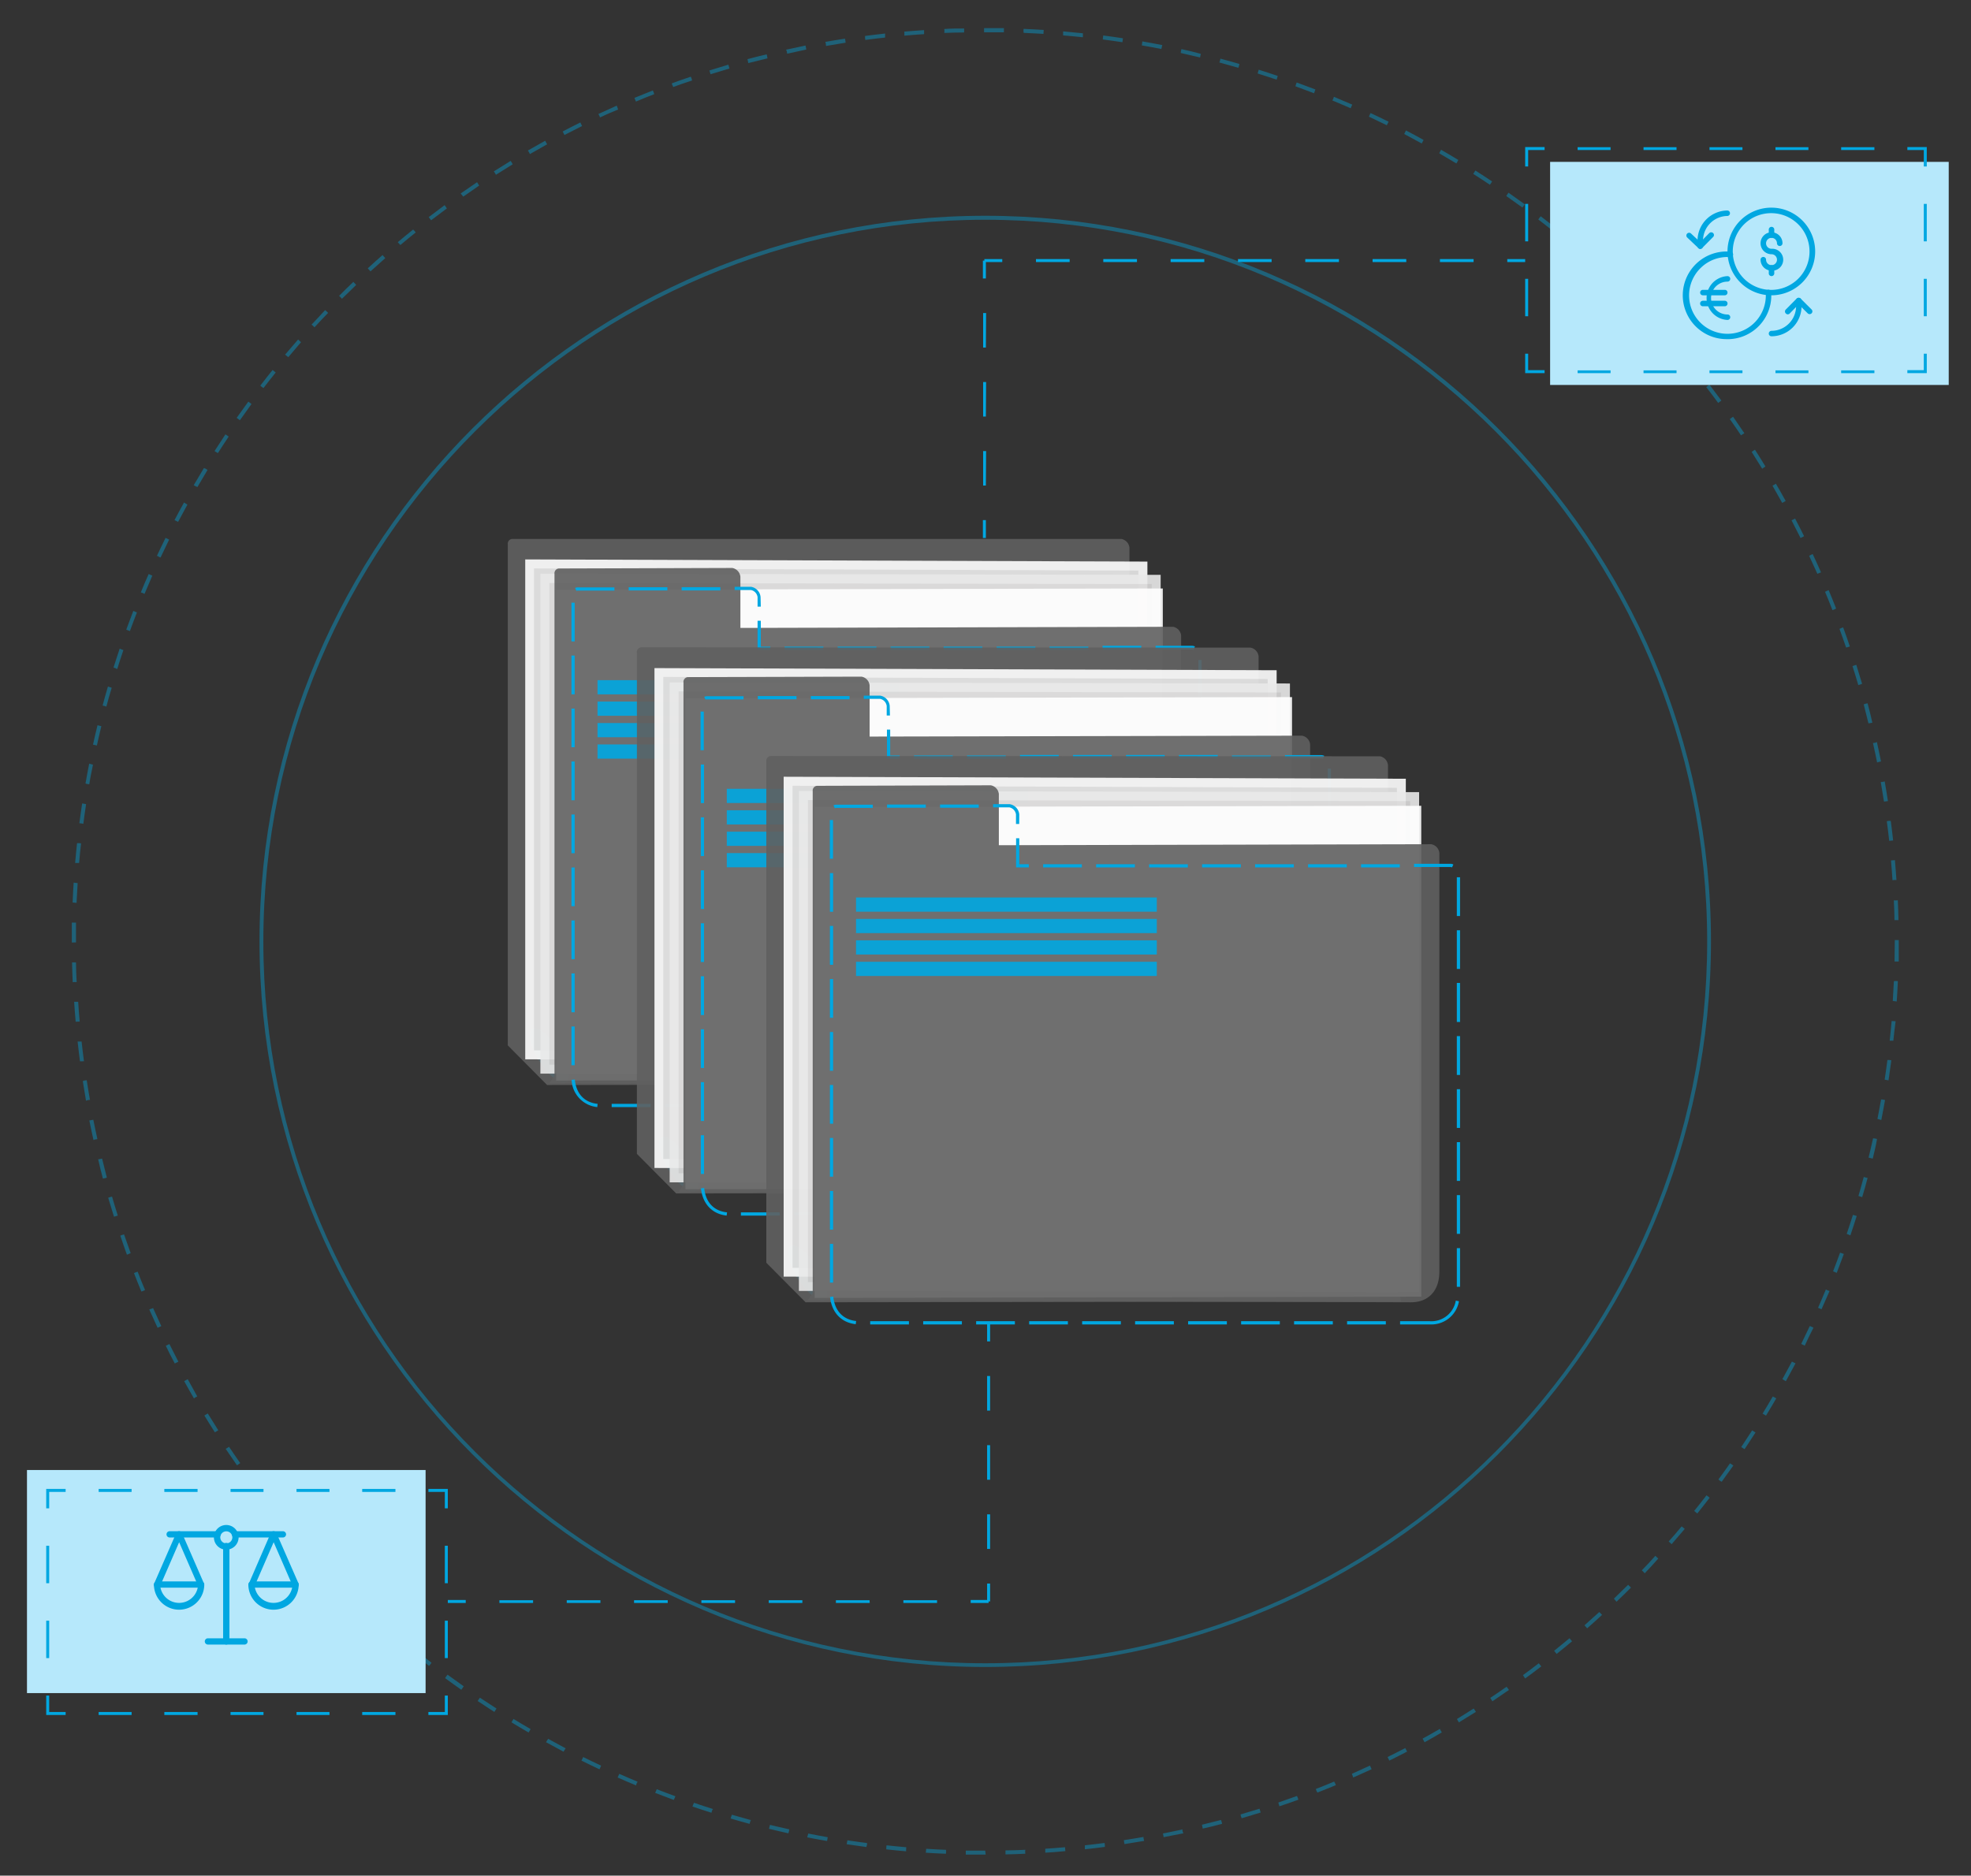 <?xml version="1.0" encoding="UTF-8"?> <svg xmlns="http://www.w3.org/2000/svg" viewBox="0 0 415 395"><rect x="0" y="0" width="415" height="395" fill="#333333" stroke="none"/><defs><style>.cls-1,.cls-2,.cls-9{fill:#00a7e1;}.cls-1{opacity:0.4;}.cls-2,.cls-3,.cls-4,.cls-8{opacity:0.9;}.cls-3{fill:#606060;}.cls-5{fill:#e9e9e9;}.cls-6,.cls-8{fill:#fff;}.cls-7{fill:#dad9d9;}.cls-10{fill:#b6e8fb;}</style></defs><title>digital-river-content-graphics-v1_isolated</title><g id="Layer_2" data-name="Layer 2"><path class="cls-1" d="M207.54,390.58h-.1c-1.36,0-2.73,0-4.09,0h0v-.84c1.36,0,2.72,0,4.09,0Zm0,0h0v0Zm4.17-.05h0v0Zm0,0,0-.84c1.39,0,2.78-.07,4.17-.13l0,.42-.07-.42.08.83v0C214.52,390.46,213.13,390.5,211.73,390.53Zm-12.55-.13h0c-1.4-.06-2.8-.13-4.19-.22h-.05l.1-.83c1.39.09,2.78.16,4.17.22V390l.06-.41Zm16.78,0-.06-.42Zm4.14-.22,0-.42h0l0-.42c1.39-.09,2.78-.2,4.16-.32l0,.43V389l.07.84h0C222.9,390,221.5,390.08,220.1,390.17Zm-29.29-.3v0Zm0,0c-1.4-.12-2.79-.26-4.18-.41l0-.42v0l.05-.43c1.38.15,2.77.28,4.16.4l0,.42V389l-.05.83,0-.25Zm37.63-.42,0-.84c1.39-.15,2.77-.32,4.15-.5l.12.83-.06-.37,0,.37c-1.39.19-2.78.35-4.17.5h-.05Zm-46-.48h0c-1.38-.18-2.77-.38-4.15-.59h0l.14-.83-.07.47.08-.47c1.37.21,2.75.4,4.13.58l0,.42.07-.41Zm54.33-.61-.13-.83.07.39-.06-.4c1.38-.21,2.76-.43,4.12-.67l.08.41-.13-.4.2.82,0-.11,0,.11c-1.38.24-2.76.46-4.14.67l-.06-.41v0Zm-62.61-.65h0l.07-.43-.07.42c-1.38-.24-2.76-.49-4.13-.76h0l-.06,0,.23-.81c1.36.27,2.73.53,4.1.77Zm66.82,0-.12-.4Zm4.06-.76-.08-.41h0l-.08-.42c1.37-.27,2.73-.56,4.09-.86l.09.41-.13-.4.2.82,0-.3.06.29C247.79,386.35,246.42,386.63,245,386.9ZM166,386.09h0c-1.37-.3-2.73-.62-4.09-.95l.1-.4v0l.11-.43c1.35.33,2.71.64,4.07.94l-.09.41.13-.4Zm83.24-.06-.12-.4Zm4-.93-.16-.82c1.35-.33,2.7-.68,4-1l.11.41-.07-.42.2.82h0c-1.35.36-2.7.71-4.06,1h0Zm-95.41-1,.08-.42Zm0,0c-1.35-.36-2.7-.74-4-1.13h0l.26-.79h0c1.34.38,2.68.76,4,1.12l-.11.4.07-.41Zm103.59-1.17-.26-.8.14.39-.11-.4c1.33-.39,2.66-.8,4-1.21h0l.25.8v0l0,0c-1.34.42-2.67.82-4,1.21l-.12-.4v0h0Zm-111.62-1.17h0c-1.34-.42-2.68-.86-4-1.31h0l.31-.79c1.33.45,2.65.89,4,1.31l-.12.36L150,381Zm119.62-1.36-.31-.78.18.38-.14-.39c1.32-.45,2.64-.92,3.94-1.39l.31.78-.12-.28.1.29c-1.31.48-2.63.94-4,1.39l-.09-.29Zm-.13-.38h0v0Zm4-1.41.11.32Zm-131.42.45h0c-1.31-.48-2.62-1-3.92-1.48h0l.33-.78c1.3.51,2.6,1,3.92,1.48l-.14.39.16-.39Zm135.47-1.53-.31-.78.17.38-.15-.38c1.3-.51,2.58-1,3.86-1.56l.16.39-.11-.4.31.77,0,0h0q-1.92.79-3.87,1.56l-.12-.28Zm-.13-.38,0,.05,0-.06ZM133.92,376l.13-.4Zm0,0c-1.3-.54-2.59-1.09-3.87-1.66l.34-.77c1.27.57,2.56,1.11,3.85,1.65l-.16.39.11-.41-.29.79.13-.26Zm151-1.66-.27-.79c1.27-.56,2.53-1.14,3.79-1.73l.37.76h0l-.2-.39.19.4c-1.27.59-2.54,1.16-3.81,1.72h0Zm-158.69-1.73.1-.23-.11.23c-1.27-.6-2.54-1.2-3.79-1.83l.37-.75c1.25.62,2.51,1.22,3.77,1.81Zm.16-.39-.14.32Zm-4-1.44h0l.37-.75Zm170.14,0-.38-.75.34.64-.33-.65c1.25-.61,2.49-1.24,3.72-1.88l.2.38-.2-.39.39.75h0c-1.24.64-2.48,1.28-3.73,1.89h0ZM118.65,368.9h0l.19-.36-.19.36q-1.86-1-3.69-2h0l0,0,.45-.71q1.83,1,3.69,2Zm181.29-2-.2-.37h0l-.21-.38c1.22-.67,2.43-1.35,3.63-2.05l.21.37-.23-.35.43.72-.12-.24.13.23C302.38,365.56,301.17,366.24,299.94,366.92ZM111.3,364.86l0,0h0c-1.21-.7-2.42-1.41-3.61-2.14l.43-.72c1.19.73,2.39,1.44,3.6,2.14l-.2.35.22-.34Zm192.31,0-.22-.36Zm3.57-2.12-.43-.72.14.21-.13-.21c1.18-.73,2.36-1.46,3.53-2.21l.22.34-.21-.34.46.7,0,0c-1.18.75-2.36,1.48-3.55,2.2h0Zm-199.54,0,.23-.35-.23.35.44-.72Zm-3.55-2.21.23-.35-.23.35c-1.18-.76-2.35-1.52-3.51-2.3h0l0-.05,0,.05.45-.72-.21.36.23-.34c1.16.77,2.32,1.53,3.49,2.28h0Zm210.14-2.24-.45-.72c1.16-.77,2.31-1.56,3.44-2.35l.51.67-.19-.24.17.25c-1.15.8-2.3,1.59-3.46,2.37h0Zm3.24-2.73.22.32Zm-220.34.3h0c-1.15-.8-2.28-1.62-3.41-2.45l.18-.25-.2.24.49-.68L94,353l.23-.32,3.4,2.44-.23.33.25-.32Zm224-2.38-.47-.7c1.12-.82,2.23-1.65,3.33-2.5l.26.34-.24-.36.51.68h0c-1.1.85-2.22,1.69-3.35,2.51h0ZM90.37,350.85l.17-.26-.2.24.26-.34-.26.34c-1.11-.85-2.21-1.72-3.3-2.59h0l.54-.65-.34.42.34-.42c1.08.87,2.18,1.74,3.28,2.58Zm237.39-2.54-.54-.65.27.31-.26-.32c1.09-.87,2.16-1.75,3.23-2.64l.26.31-.26-.32.54.65c-1.07.9-2.15,1.78-3.24,2.66l-.2-.26Zm-.26-.33.26.33Zm-243.69-2.4h0l.21-.25-.21.25c-1.07-.9-2.13-1.81-3.19-2.73h0l0,0,.58-.6c1,.91,2.1,1.82,3.17,2.72Zm250.37-2.66-.28-.32h0l-.28-.32c1-.92,2.08-1.85,3.11-2.79l.28.31-.26-.33.57.62,0,0h0C336.27,341.07,335.23,342,334.18,342.92ZM77.51,340.05l.27-.32Zm0,0c-1-.94-2-1.9-3.06-2.86l.29-.31h0l.3-.31c1,1,2,1.91,3,2.86l-.28.31.26-.33-.55.63.14-.15Zm262.84-2.74-.54-.64c1-1,2-1.94,3-2.92l.6.59h0l-.28-.27.28.27c-1,1-2,2-3,2.93h0ZM71.44,334.24h0l.6-.59Zm0,0c-1-1-2-2-2.93-3h0l0,0,.64-.55c1,1,1.93,2,2.92,3Zm274.87-2.9L346,331h0l-.31-.3c1-1,1.91-2,2.85-3.05l.31.28-.33-.26.64.55-.15-.14.15.14C348.23,329.3,347.27,330.32,346.3,331.33Zm2.89-3.08-.32-.27Zm-283.54-.06,0,0h0c-.94-1-1.88-2.07-2.8-3.12l.32-.28h0l.32-.28c.92,1,1.85,2.08,2.79,3.11l-.31.28.33-.26Zm286.3-3-.61-.58c.92-1,1.83-2.1,2.73-3.17l.65.53h0l-.31-.26.31.26q-1.35,1.6-2.73,3.18h0ZM60.1,321.87l.33-.26-.33.26c-.9-1.07-1.78-2.15-2.66-3.24l.33-.26-.33.26.33-.26-.33.26.64-.54-.31.28.33-.26c.87,1.08,1.75,2.16,2.64,3.22l-.31.26.32-.26Zm297.27-3.14-.65-.53.42.33-.42-.34c.88-1.08,1.74-2.18,2.59-3.28l.68.49-.26-.17.24.19-.33-.25.33.25c-.85,1.11-1.71,2.21-2.59,3.3h0ZM54.86,315.35h0c-.85-1.11-1.69-2.23-2.52-3.35h0v0l.69-.47h0c.82,1.12,1.65,2.23,2.5,3.33l-.34.25.35-.23Zm307.63-3.27-.69-.49.36.22-.34-.24c.83-1.12,1.64-2.26,2.44-3.4l.34.24-.32-.26.68.49v0h0c-.81,1.14-1.62,2.28-2.45,3.41l-.25-.18Zm-.32-.25h0l0,0ZM49.91,308.6l.23-.19-.25.17q-1.2-1.71-2.37-3.45l0,0,0,0v0l.71-.44h0c.77,1.15,1.55,2.3,2.35,3.43Zm.32-.25-.3.2Zm317.09-3.16-.71-.44.37.21-.35-.23c.77-1.16,1.54-2.33,2.29-3.5l.71.45h0c-.76,1.18-1.53,2.35-2.3,3.51L367,305ZM367,305l.35.23ZM45.24,301.64l0,0c-.75-1.17-1.48-2.35-2.21-3.54h0l.72-.43-.22.14.22-.14c.73,1.19,1.46,2.37,2.21,3.54l-.34.21.34-.2Zm326.6-3.51-.72-.44Zm0,0-.72-.43c.73-1.19,1.44-2.39,2.14-3.6l.36.21-.35-.23.73.41,0,0h0C373.29,295.71,372.58,296.92,371.85,298.11Zm-331-3.62.36-.22Zm0,0c-.7-1.21-1.39-2.42-2.06-3.64l.37-.21h0l.38-.21q1,1.83,2,3.63l-.36.21.35-.23-.72.43.24-.12ZM376,290.88l-.71-.44c.67-1.23,1.33-2.46,2-3.69l.76.37h0l-.41-.21.41.22q-1,1.85-2,3.69h0Zm-339.2-3.74h0q-1-1.85-1.89-3.72h0l.76-.38-.66.34.66-.33q.93,1.88,1.89,3.72l-.4.2.4-.2ZM380,283.4l-.75-.38.75.37Zm0,0-.75-.37c.62-1.26,1.22-2.51,1.81-3.78l.77.34-.23-.09.23.11C381.18,280.87,380.57,282.13,380,283.39Zm1.44-4,.32.15Zm-348.25.24h0l.37-.19-.38.18c-.59-1.26-1.16-2.53-1.73-3.81h0l0-.06.79-.28c.56,1.27,1.14,2.54,1.72,3.79Zm350.37-3.89-.76-.34c.56-1.28,1.11-2.56,1.64-3.85l.39.16-.4-.12.78.3-.25-.13.26.11C384.63,273.2,384.08,274.49,383.51,275.77ZM29.77,272v0h0c-.54-1.29-1.06-2.58-1.56-3.88l.28-.11-.29.09.78-.31-.38.18.39-.15c.5,1.29,1,2.58,1.55,3.86l-.39.16.41-.12ZM28.57,268l-.05,0,.06,0Zm356.62,3.89-.4-.12Zm1.54-3.83-.77-.33c.5-1.3,1-2.61,1.47-3.92l.39.14-.38-.16.79.29v0h0c-.48,1.31-1,2.63-1.48,3.93Zm-360-3.81.28-.12-.29.1c-.47-1.32-.94-2.63-1.39-4l.29-.1-.29.1.78-.31-.38.17.39-.13c.45,1.32.92,2.63,1.39,3.94Zm.39-.17-.31.12Zm362.49-3.92-.78-.31c.45-1.32.89-2.65,1.31-4l.37.12-.37-.13.8.24v0c-.42,1.34-.86,2.67-1.31,4h0ZM24,256.24h0c-.42-1.33-.83-2.67-1.22-4l.41-.12-.41.12.41-.12-.41.12.8-.26-.39.14.4-.12c.39,1.34.79,2.67,1.21,4Zm.1,0,0,0,.35-.1Zm368-4.12-.8-.26c.39-1.33.76-2.67,1.12-4l.41.11-.42-.07.82.17c-.36,1.36-.73,2.71-1.13,4ZM21.67,248.21v0h0c-.36-1.35-.71-2.7-1-4.06h0v0l.83-.15c.33,1.35.67,2.7,1,4l-.39.11.4-.07ZM393.28,248l-.41-.08Zm1-4-.41-.1h0l-.44-.11c.33-1.35.65-2.71.95-4.07l.41.09-.4-.13.82.18v0h0C395,241.24,394.64,242.6,394.31,244ZM19.68,240.08l.4-.12Zm0,0q-.45-2-.87-4.11l.42-.08h0l.42-.08c.27,1.37.56,2.73.86,4.09l-.41.09.4-.13-.82.2.3,0Zm376.43-4.21-.81-.23c.27-1.36.53-2.73.77-4.1l.41.07-.39-.13.81.18v0h0c-.24,1.38-.5,2.76-.77,4.13h0Zm-378-4,.4-.12Zm0-.06h0l.13,0Zm0,0c-.24-1.38-.47-2.76-.68-4.14l.38-.06-.38.06.39-.06-.39,0,.83-.13-.4.08.4-.07c.21,1.38.44,2.76.68,4.13l-.41.07.39-.14Zm379.53-4.29-.83-.14.38.05-.37-.05c.21-1.38.4-2.76.58-4.14l.41,0-.41-.06.83.11h0c-.18,1.39-.37,2.77-.58,4.15Zm-380.8-4,.42-.06-.42.06.38-.06-.38.05c-.18-1.39-.35-2.77-.5-4.17h0v0l.84,0c.15,1.39.32,2.77.5,4.15Zm381.89-4.35-.42,0h0l-.43,0c.15-1.38.29-2.76.41-4.15l.41,0h-.41l.83.05-.24,0,.25,0C398.94,216.4,398.8,217.79,398.65,219.18Zm-382.8-4v0c-.12-1.39-.23-2.79-.32-4.19l.42,0h0l.43,0c.09,1.39.19,2.78.32,4.16l-.42,0h.42ZM399.06,215h0Zm.31-4.09-.84-.11c.09-1.39.17-2.78.23-4.17l.42,0-.42-.07.84.06v0h0c-.06,1.41-.14,2.8-.23,4.19h0Zm-384.06-4,.41-.06Zm0-.05c-.06-1.4-.11-2.79-.14-4.19l.83,0h0c0,1.4.08,2.78.14,4.17l-.42,0,.41-.07-.83.08h0Zm384.43-4.37h-.27l-.57,0c0-1.38.05-2.78.05-4.17v-.35h.84v.35c0,1.4,0,2.79,0,4.19Zm-384.62-4v-.19c0-1.34,0-2.68,0-4H16c0,1.33,0,2.66,0,4v.18Zm384.67-.54h0Zm-.9-4.18h0c0-1.39-.08-2.78-.14-4.17l.42,0-.41.07.83-.08h0c.06,1.39.11,2.79.14,4.19l-.79,0h-.05ZM16.12,190.13l-.83-.06v0h0c.05-1.4.13-2.8.22-4.19h0v0l.84.1c-.09,1.39-.17,2.78-.23,4.17h-.41Zm383-.61.42-.06Zm-.65-4.14c-.09-1.4-.2-2.78-.32-4.17l.42,0h-.42l.83-.07v0c.12,1.39.23,2.78.32,4.18l-.42,0h0ZM16.66,181.74l-.42,0h.42l-.84,0,.25,0-.25,0c.12-1.4.25-2.79.4-4.18l.42,0h0l.43.05C16.91,179,16.77,180.35,16.66,181.74Zm-.42,0h0Zm381.54-4.66c-.16-1.38-.32-2.76-.51-4.14l.84-.13-.42.06.42-.05-.37.06.37,0c.18,1.38.35,2.77.5,4.16h0V177Zm-380.24-3.6-.83-.12h0c.18-1.39.38-2.78.59-4.16v0l.83.14-.42-.06.42.07c-.21,1.37-.41,2.75-.58,4.13l-.42-.05Zm379.14-4.66.83-.14-.41.06.41-.06Zm0,0c-.21-1.37-.44-2.75-.68-4.12l.41-.07-.4.13.82-.2-.14,0,.14,0c.24,1.37.47,2.75.68,4.14ZM18.8,165.17l-.83-.12v0l.42.07L18,165c.24-1.38.5-2.76.77-4.13h0v-.06l.81.23C19.29,162.43,19,163.8,18.8,165.17Zm377.61-.6.4-.12Zm-1.18-4c-.28-1.37-.56-2.73-.87-4.09l.41-.09-.39.13.81-.2-.3,0,.29-.06c.31,1.36.6,2.73.87,4.1l-.41.09h0ZM20.4,157l-.82-.18v0h0c.3-1.37.62-2.73.95-4.09l.4.1h0l.41.1c-.33,1.35-.64,2.7-.94,4.07l-.41-.09Zm374.37-.66.4-.12Zm-1.36-4c-.33-1.35-.68-2.7-1-4l.4-.11-.41.07.82-.19h0c.36,1.34.71,2.69,1,4.05h0v.05Zm-371-3.53-.41-.11.42.07-.82-.18c.36-1.35.74-2.7,1.12-4v0l.8.25C23.11,146.17,22.74,147.51,22.38,148.86Zm-.41-.1-.41-.08Zm369.28-4.41.39-.14-.4.12c-.39-1.34-.8-2.67-1.22-4l.42-.13-.42.12.8-.26v0c.42,1.33.82,2.66,1.22,4l-.37.11.37-.1-.39.1.39-.1ZM24.71,140.84l-.81-.24v0c.42-1.34.85-2.67,1.3-4h0l0,0,.78.31c-.45,1.32-.88,2.65-1.3,4l-.44-.14Zm364-4.44.38-.17-.39.14c-.45-1.32-.92-2.64-1.4-3.94l.79-.31-.28.12.28-.1c.48,1.31.95,2.63,1.4,4l-.28.1.28-.09Zm.4-.18h0Zm-1.31-4-.1,0,.3-.11Zm-360.43.68-.79-.29v0c.47-1.31,1-2.62,1.47-3.91h0v-.05l.78.33c-.51,1.3-1,2.61-1.48,3.92l-.39-.14Zm358.46-4.38.51-.22-.51.2c-.51-1.29-1-2.58-1.56-3.86l.38-.16-.4.12.78-.32v0h0c.54,1.28,1.06,2.58,1.57,3.87l-.28.12.29-.09ZM30.43,125.08l-.39-.16.4.12-.78-.3.26.13-.27-.11q.81-2,1.65-3.87l.39.17h0l.38.17C31.51,122.51,31,123.79,30.43,125.08Zm-.39-.15-.4-.12Zm352.61-4.09c-.57-1.27-1.14-2.53-1.73-3.79l.75-.38h0l-.38.19.38-.18c.59,1.26,1.17,2.53,1.73,3.81h0l0,.06ZM33.8,117.42l-.77-.35.23.1-.22-.11h0c.59-1.27,1.2-2.54,1.82-3.79l.75.37C35,114.89,34.39,116.15,33.8,117.42Zm-.52-.24.13,0-.28-.13Zm2.33-3.55-.75-.36h0Zm343.51-.32.67-.35-.68.34c-.62-1.25-1.25-2.48-1.89-3.71l.35-.19-.35.18.74-.38h0c.65,1.23,1.28,2.47,1.9,3.72h0ZM37.5,109.91l-.75-.38h0l.35.18-.35-.18c.65-1.25,1.31-2.48,2-3.71h0l0,0,.71.45Q38.48,108.05,37.5,109.91Zm337.75-4c-.67-1.22-1.36-2.43-2.05-3.63l.37-.21-.36.23.72-.43-.25.13.24-.14c.7,1.2,1.39,2.42,2.06,3.64l-.36.21h0ZM41.52,102.59l-.73-.41,0,0h0c.71-1.21,1.42-2.42,2.15-3.62l.36.22h0L43,98.52l.71.44-.35-.2.34.21q-1.08,1.78-2.13,3.6l-.36-.21Zm332-.52.35-.22Zm-2.49-3.36.19-.12-.19.12c-.73-1.19-1.46-2.37-2.21-3.54l.36-.23-.37.22.7-.46,0,0h0c.75,1.17,1.49,2.35,2.21,3.54h0ZM45.88,95.42,45.17,95h0c.75-1.18,1.52-2.36,2.29-3.52l.35.23-.35-.23h0l.08,0-.08,0,.71.44-.36-.2.34.23C47.39,93.08,46.63,94.24,45.88,95.42Zm320.69-3.74h0c-.77-1.15-1.55-2.29-2.35-3.42l.67-.51-.24.19.26-.17c.8,1.14,1.59,2.3,2.37,3.46l-.08,0,.08,0,0,0Zm-1.94-3.74-.07.06.28-.2Zm-314.12.55L49.83,88v0c.8-1.14,1.62-2.28,2.45-3.41l.25.18-.24-.19.68.49-.35-.22.33.24c-.82,1.12-1.63,2.26-2.43,3.4l-.35-.24Zm311.26-3.63c-.82-1.12-1.66-2.23-2.51-3.33l.34-.26-.35.23.67-.5v0h0c.85,1.11,1.69,2.23,2.52,3.35h0l0,0ZM55.47,81.73l-.68-.49.26.17-.24-.19.33.25-.33-.26c.85-1.11,1.71-2.21,2.59-3.3h0l.65.54L57.49,78l.56.45C57.18,79.53,56.32,80.62,55.47,81.73Zm301.22-3.47L357,78l-.32.26c-.87-1.08-1.75-2.16-2.65-3.22l.28-.24L354,75l.64-.54c.9,1.06,1.79,2.14,2.67,3.23l-.24.19.24-.19L357,78l.3-.24Zm-2-3.76-.31.25Zm-294,.71-.66-.53h0l.24.2-.24-.2c.9-1.07,1.81-2.13,2.74-3.19h0l0,0,.61.58C62.51,73.08,61.6,74.14,60.71,75.21Zm290.6-3.35c-.92-1-1.85-2.08-2.79-3.1l.32-.29-.34.26.62-.56,0,0h0c.94,1,1.88,2.07,2.8,3.12ZM66.22,68.93l-.31-.29.32.27-.63-.56.15.15-.15-.14c.94-1,1.9-2,2.86-3.06l.31.29,0,0,.32.31C68.11,66.88,67.16,67.9,66.22,68.93Zm-.32-.28-.32-.27Zm279.76-2.94c-1-1-1.94-2-2.92-3l.31-.32-.31.32.58-.6h0q1.49,1.48,2.94,3h0l0,0ZM72,62.89l-.6-.59h0c1-1,2-2,3-2.94l0,0L75,60c-1,1-2,1.94-3,2.92l-.2-.2Zm267.76-3.08c-1-1-2-1.91-3.05-2.85l.28-.31-.26.33.55-.64-.15.16.15-.16c1,.94,2.05,1.9,3.06,2.86l-.29.31h0ZM78,57.13l-.57-.62,0,0h0c1-.94,2.07-1.87,3.12-2.8l.28.32v0l.29.33c-1,.92-2.08,1.85-3.11,2.79l-.28-.31Zm259-.49.26-.32Zm-3.39-2.47c-1-.92-2.11-1.82-3.17-2.72h0l.53-.66v0l-.2.24.2-.24c1.08.9,2.14,1.81,3.19,2.73h0l0,0ZM84.29,51.6,83.75,51c1.07-.9,2.15-1.79,3.24-2.66l.26.33-.09-.13.06.09L87,48.3l.54.64-.27-.31.26.32c-1.09.87-2.16,1.76-3.23,2.65l-.23-.27ZM83.76,51h0ZM327.18,48.8l.29-.36-.29.36c-1.08-.87-2.18-1.73-3.29-2.58l.49-.68-.17.25.19-.24-.25.34.26-.34c1.11.85,2.21,1.72,3.3,2.59v0ZM90.77,46.39l-.5-.67h0c1.11-.85,2.23-1.69,3.35-2.52h0l0,0,.47.69c-1.12.83-2.23,1.67-3.33,2.51L90.54,46Zm229.8-2.66.26-.41-.28.39c-1.12-.82-2.26-1.63-3.4-2.43l.24-.34-.26.32.49-.68h0c1.15.8,2.29,1.62,3.42,2.44l-.18.26.19-.25Zm-223-2.3L97,40.76l.19.24L97,40.74h0q1.71-1.2,3.45-2.37v0h0l.44.71C99.8,39.85,98.66,40.63,97.52,41.43ZM97.21,41l.06.07-.21-.29Zm216.51-2.08.21-.36-.23.35c-1.16-.78-2.33-1.54-3.5-2.29l.45-.71-.24.35.24-.35c1.18.75,2.35,1.52,3.52,2.3h0l-.18.26.18-.26ZM104.44,36.79l-.46-.7,0,0h0c1.18-.75,2.36-1.48,3.55-2.21h0l.43.72-.12-.19.11.19c-1.18.72-2.36,1.46-3.53,2.21l-.24-.37Zm202.21-2.36.21-.36-.22.35q-1.78-1.08-3.6-2.13l.21-.36-.23.34.41-.73,0,0h0c1.22.7,2.42,1.42,3.62,2.14l-.21.36.23-.35-.23.35.23-.35Zm-195.08-2-.21-.36.23.35-.43-.72.12.23-.14-.23c1.21-.7,2.43-1.38,3.65-2.06l.2.37h0l.21.38C114,31.07,112.77,31.75,111.57,32.45Zm-.22-.36-.23-.35Zm188-1.85c-1.22-.67-2.45-1.33-3.69-2h0l.37-.75h0l-.2.4.2-.4c1.25.65,2.48,1.31,3.71,2h0l0,0ZM118.86,28.43l-.39-.74h0c1.23-.65,2.47-1.28,3.72-1.9h0l.38.75-.34-.65.33.65q-1.87.93-3.72,1.89l-.18-.35ZM292,26.38l.37-.76h0Zm0,0c-1.25-.61-2.51-1.22-3.77-1.81l.34-.76-.1.23.11-.23h0c1.27.59,2.54,1.2,3.79,1.82ZM288.43,24l-.05.13.12-.27Zm-162.1.69L126,24h0l.19.37L126,24c1.26-.59,2.53-1.16,3.81-1.73h0l.06,0,.28.79C128.85,23.57,127.58,24.15,126.33,24.73Zm158.05-1.89c-1.28-.56-2.56-1.11-3.85-1.64l.16-.39-.12.4.3-.78-.13.25.11-.26c1.29.54,2.59,1.09,3.87,1.65l-.17.38h0ZM133.9,21.39l-.32-.78h0q1.92-.8,3.87-1.56h0l.11.28-.09-.29.3.78-.17-.37.15.38c-1.29.51-2.58,1-3.86,1.56l-.16-.39Zm3.72-2,0,.06ZM280.68,20.8l.12-.4Zm-4-1.16q-2-.77-3.93-1.47l.14-.4-.16.39.29-.79h0c1.32.47,2.63,1,3.94,1.47h0Zm-134.93-1.3-.31-.78.12.27-.1-.28c1.31-.48,2.63-.95,4-1.4l.1.29-.1-.29.31.78-.18-.38.14.4C144.33,17.39,143,17.86,141.71,18.34Zm-.19-.5,0,.11-.12-.33Zm127.24-1.06c-1.33-.45-2.65-.88-4-1.3l.14-.43-.15.43.24-.8h0c1.34.42,2.67.86,4,1.31h0ZM149.62,15.64l-.26-.8,0,.07,0-.07c1.33-.42,2.67-.83,4-1.22l.23.81c-1.33.39-2.66.79-4,1.21Zm4-1.22-.26-.8Zm107.14-.14.1-.39-.11.39c-1.34-.39-2.68-.76-4-1.12l.1-.41-.06.42.17-.82c1.35.36,2.7.73,4,1.12l-.11.39.13-.38-.13.38.13-.38Zm-103.19-1-.19-.82h0c1.34-.36,2.69-.71,4-1l.06,0,.16.83c-1.35.33-2.7.68-4.05,1l-.1-.41Zm99.26-.56.07-.41Zm-4.15-.62c-1.35-.32-2.71-.64-4.07-.94l.09-.41-.14.4.19-.81h0c1.37.3,2.73.62,4.09,1l-.1.41v0Zm-86.95-.82-.09-.41.13.4-.2-.82,0,.3-.07-.29,4.11-.87.08.42h0l.08.42C168.47,10.72,167.1,11,165.75,11.31Zm-.1-.41-.13-.4Zm78.89-.55c-1.37-.27-2.74-.53-4.11-.76l.12-.84h0l-.07.42.07-.42c1.38.24,2.76.49,4.13.76h0l.06,0Zm-70.6-.67-.07-.42.13.4-.2-.81c1.37-.24,2.75-.47,4.13-.68l.07.41v0l-.05-.4.13.83-.07-.4.06.41C176.68,9.21,175.31,9.44,173.94,9.68Zm-.08-.42-.13-.4Zm0-.28,0-.13h0Zm62.49-.06.05-.37-.05.37c-1.38-.21-2.76-.4-4.14-.58l.05-.42-.06.41.11-.83h0c1.39.18,2.77.38,4.15.59h0ZM182.2,8.41l-.13-.84.07.39,0-.39c1.38-.18,2.76-.35,4.15-.5h.07l0,.84C185,8.06,183.57,8.22,182.2,8.41ZM228,7.85c-1.38-.15-2.77-.28-4.16-.4l0-.41v.41l0-.84,0,.26,0-.26c1.39.12,2.78.25,4.17.4l0,.42h0ZM190.46,7.5l-.07-.84h0c1.39-.12,2.78-.23,4.18-.32l0,.42h0l0,.43c-1.39.09-2.78.19-4.16.32l0-.43Zm29.24-.36c-1.39-.09-2.78-.16-4.17-.22l0-.42-.07.42.06-.84h0c1.4.06,2.8.13,4.19.22h.05ZM223.89,7V7Zm-25.06-.09V6.53l.06.41-.07-.83v0C200.19,6,201.58,6,203,6l0,.84C201.61,6.84,200.22,6.88,198.83,6.94ZM203,6.81V6h0Zm8.37,0v0q-1.95,0-3.9,0h-.27V5.92h.26c1.31,0,2.62,0,3.92,0h0Zm-4.19,0V5.92h0Zm-8.37-.23-.06-.42Z"></path><path class="cls-1" d="M207.45,351.06c-84.26,0-152.81-68.55-152.81-152.81S123.19,45.44,207.45,45.44,360.25,114,360.25,198.25,291.7,351.06,207.45,351.06Zm0-304.78c-83.8,0-152,68.17-152,152s68.17,152,152,152,152-68.18,152-152S291.24,46.28,207.45,46.28Z"></path></g><g id="Layer_1" data-name="Layer 1"><path class="cls-2" d="M111.5,218c0-2.12,1.85-1.93,4.14.44s4.14,6,4.14,8.15-1.86,1.93-4.14-.44S111.5,220.16,111.5,218Z"></path><path class="cls-3" d="M237.81,219.82V115.34a2.09,2.09,0,0,0-1.71-1.84l-128.12,0a1,1,0,0,0-1.06,1.14V220.16l8.28,8.34,125.44-.17Z"></path><g class="cls-4"><polygon class="cls-5" points="240.64 222.59 111.5 222.14 111.5 118.76 240.64 119.21 240.64 222.59"></polygon><path class="cls-6" d="M241.59,223.54l-131-.45V117.81l131,.46ZM112.44,221.2l127.25.44V120.16l-127.25-.45Z"></path></g><g class="cls-4"><polygon class="cls-7" points="243.43 225.38 114.73 225.15 114.73 121.77 243.43 122 243.43 225.38"></polygon><path class="cls-5" d="M244.38,226.33l-130.6-.23V120.82l130.6.24Zm-128.71-2.12,126.82.22V123l-126.82-.23Z"></path></g><polygon class="cls-8" points="244.83 227.31 117.11 227.57 117.11 124.19 244.83 123.93 244.83 227.31"></polygon><path class="cls-3" d="M155.89,132.24V121.45a2.09,2.09,0,0,0-1.71-1.84l-36.43.11a1,1,0,0,0-1,1.13V226.57l-1.06,1.52,127,.41c3.74,0,6-2.45,6-6.45v-88.2A2.08,2.08,0,0,0,247,132Z"></path><g class="cls-4"><rect class="cls-9" x="125.81" y="143.24" width="63.33" height="2.99"></rect><rect class="cls-9" x="125.81" y="147.75" width="63.33" height="2.99"></rect><rect class="cls-9" x="125.81" y="152.27" width="63.33" height="2.99"></rect><rect class="cls-9" x="125.81" y="156.78" width="63.33" height="2.99"></rect></g><path class="cls-9" d="M246.65,233.15h-6.29v-.68h6.26a5.21,5.21,0,0,0,5.52-4.34l.66.14A5.89,5.89,0,0,1,246.65,233.15Zm-9.29,0h-8.15v-.68h8.15Zm-11.15,0h-8.16v-.68h8.16Zm-11.16,0h-8.16v-.68h8.16Zm-11.16,0h-8.15v-.68h8.15Zm-11.15,0h-8.16v-.68h8.16Zm-11.16,0h-8.16v-.68h8.16Zm-11.16,0h-8.15v-.68h8.15Zm-11.15,0h-8.16v-.68h8.16Zm-11.16,0H140v-.68h8.16Zm-11.16,0h-8.16v-.68H137Zm-11.19,0a6,6,0,0,1-5.41-5.74l.68-.07c.29,3,2,4.83,4.8,5.13ZM253,225.22h-.68v-8.16H253Zm-132-.89h-.68v-8.15H121Zm132-10.27h-.68V205.9H253Zm-132-.88h-.68V205H121ZM253,202.9h-.68v-8.15H253ZM121,202h-.68v-8.16H121Zm132-10.27h-.68v-8.16H253Zm-132-.89h-.68v-8.15H121Zm132-10.27h-.68v-8.16H253Zm-132-.88h-.68v-8.16H121Zm132-10.28h-.68v-8.15H253Zm-132-.88h-.68v-8.16H121Zm132-10.27h-.68v-8.16H253Zm-132-.89h-.68v-8.15H121Zm132-10.27h-.68V139H253Zm-132-.88h-.68v-8.16H121Zm38.51-9.35v-6.14h.68v5.46h2v.68Zm5.7,0v-.68l8.15,0v.68Zm11.16,0v-.68l8.16,0v.68Zm11.15,0v-.68l8.16,0v.68Zm11.16,0v-.68l8.15,0v.68Zm11.16,0v-.68l8.16,0v.68Zm41.46,0a.79.79,0,0,0-.34-.09h0l-7.65,0V136h7.66a1.61,1.61,0,0,1,.63.14Zm-30.31,0v-.68l8.16,0v.68Zm11.16,0V136l8.15,0v.68ZM121,135.08h-.68v-8.16H121Zm39.19-7.33h-.68v-2a1.77,1.77,0,0,0-1.37-1.49h-3.46v-.68h3.46a2.4,2.4,0,0,1,2,2.17Zm-38.82-3.3-.29-.62a1.45,1.45,0,0,1,.63-.13l7.66,0v.68l-7.65,0A.75.75,0,0,0,121.35,124.45Zm11-.11v-.67l8.15,0v.68Zm11.15,0v-.68l8.16,0v.68Z"></path><path class="cls-2" d="M138.71,240.92c0-2.13,1.85-1.93,4.14.44s4.14,6,4.14,8.14-1.85,1.93-4.14-.44S138.71,243,138.71,240.92Z"></path><path class="cls-3" d="M265,242.7V138.22a2.09,2.09,0,0,0-1.71-1.83l-128.13-.06a1,1,0,0,0-1.06,1.14V243l8.28,8.34,125.44-.17Z"></path><g class="cls-4"><polygon class="cls-5" points="267.85 245.48 138.71 245.03 138.71 141.65 267.85 142.1 267.85 245.48"></polygon><path class="cls-6" d="M268.8,246.43l-131-.46V140.7l131,.45Zm-129.15-2.35,127.26.45V143l-127.26-.44Z"></path></g><g class="cls-4"><polygon class="cls-7" points="270.64 248.26 141.94 248.03 141.94 144.66 270.64 144.88 270.64 248.26"></polygon><path class="cls-5" d="M271.59,249.21,141,249V143.71l130.6.23Zm-128.7-2.12,126.81.23V145.83l-126.81-.23Z"></path></g><polygon class="cls-8" points="272.04 250.19 144.32 250.45 144.32 147.07 272.04 146.81 272.04 250.19"></polygon><path class="cls-3" d="M183.1,155.12V144.33a2.07,2.07,0,0,0-1.71-1.83l-36.42.1a1,1,0,0,0-1.06,1.14V249.45L142.85,251l127,.41c3.73,0,6-2.45,6-6.44v-88.2a2.09,2.09,0,0,0-1.71-1.84Z"></path><g class="cls-4"><rect class="cls-9" x="153.03" y="166.12" width="63.33" height="2.99"></rect><rect class="cls-9" x="153.03" y="170.64" width="63.33" height="2.99"></rect><rect class="cls-9" x="153.03" y="175.15" width="63.33" height="2.99"></rect><rect class="cls-9" x="153.03" y="179.66" width="63.33" height="2.99"></rect></g><path class="cls-9" d="M273.86,256h-6.28v-.68h6.25a5.21,5.21,0,0,0,5.52-4.34l.67.14A5.85,5.85,0,0,1,273.86,256Zm-9.28,0h-8.16v-.68h8.16Zm-11.16,0h-8.16v-.68h8.16Zm-11.16,0H234.1v-.68h8.16Zm-11.16,0H223v-.68h8.15ZM220,256h-8.16v-.68H220Zm-11.16,0h-8.16v-.68h8.16Zm-11.16,0h-8.15v-.68h8.15Zm-11.15,0h-8.16v-.68h8.16Zm-11.16,0h-8.16v-.68h8.16Zm-11.16,0H156v-.68h8.15ZM153,256c-3.06-.33-5.08-2.48-5.41-5.74l.68-.07c.3,3,2,4.83,4.81,5.13Zm127.24-7.89h-.68v-8.16h.68Zm-132-.88h-.68v-8.16h.68Zm132-10.28h-.68v-8.15h.68Zm-132-.88h-.68V227.9h.68Zm132-10.27h-.68v-8.16h.68Zm-132-.89h-.68v-8.15h.68Zm132-10.27h-.68v-8.16h.68Zm-132-.88h-.68v-8.16h.68Zm132-10.28h-.68v-8.15h.68Zm-132-.88h-.68v-8.16h.68Zm132-10.27h-.68v-8.16h.68Zm-132-.89h-.68v-8.15h.68Zm132-10.27h-.68V173h.68Zm-132-.88h-.68v-8.16h.68Zm132-10.28h-.68v-8.15h.68Zm-132-.88h-.68V161h.68Zm38.51-9.34v-6.14h.68v5.46h2v.68Zm5.7,0v-.68h8.16v.68Zm11.16,0v-.68l8.15,0v.68Zm11.15,0V159l8.16,0v.68Zm11.16,0V159l8.16,0v.68Zm11.16,0V159l8.15,0v.68Zm41.46,0a.79.79,0,0,0-.34-.09l-7.65,0v-.68l7.65,0a1.52,1.52,0,0,1,.63.15Zm-30.31,0V159l8.16,0v.68Zm11.16,0v-.68l8.16,0v.68ZM148.19,158h-.68v-8.15h.68Zm39.19-7.32h-.68v-2a1.77,1.77,0,0,0-1.37-1.5h-3.46v-.68h3.46a2.4,2.4,0,0,1,2,2.18Zm-38.82-3.31-.29-.62a1.5,1.5,0,0,1,.64-.13l7.65,0v.68l-7.65,0A.78.78,0,0,0,148.56,147.33Zm11-.1v-.68l8.15,0v.68Zm11.16,0v-.68l8.16,0v.68Z"></path><path class="cls-2" d="M165.92,263.8c0-2.13,1.85-1.93,4.14.44s4.14,6,4.14,8.14-1.85,1.93-4.14-.44S165.92,265.93,165.92,263.8Z"></path><path class="cls-3" d="M292.24,265.59V161.11a2.09,2.09,0,0,0-1.71-1.84l-128.12-.05a1,1,0,0,0-1.06,1.13V265.93l8.27,8.33,125.45-.16Z"></path><g class="cls-4"><polygon class="cls-5" points="295.07 268.36 165.92 267.91 165.92 164.53 295.07 164.98 295.07 268.36"></polygon><path class="cls-6" d="M296,269.31l-131-.46V163.58L296,164ZM166.87,267l127.25.44V165.92l-127.25-.44Z"></path></g><g class="cls-4"><polygon class="cls-7" points="297.86 271.15 169.15 270.92 169.15 167.54 297.86 167.77 297.86 271.15"></polygon><path class="cls-5" d="M298.8,272.1l-130.59-.24V166.59l130.59.23ZM170.1,270l126.81.23V168.71l-126.81-.22Z"></path></g><polygon class="cls-8" points="299.25 273.08 171.53 273.34 171.53 169.96 299.25 169.7 299.25 273.08"></polygon><path class="cls-3" d="M210.31,178V167.21a2.09,2.09,0,0,0-1.71-1.83l-36.42.11a1,1,0,0,0-1.06,1.13V272.33l-1.06,1.53,127,.4c3.73,0,6-2.44,6-6.44v-88.2a2.08,2.08,0,0,0-1.72-1.83Z"></path><g class="cls-4"><rect class="cls-9" x="180.24" y="189.01" width="63.33" height="2.99"></rect><rect class="cls-9" x="180.24" y="193.52" width="63.33" height="2.99"></rect><rect class="cls-9" x="180.24" y="198.03" width="63.33" height="2.99"></rect><rect class="cls-9" x="180.24" y="202.55" width="63.33" height="2.99"></rect></g><path class="cls-9" d="M301.07,278.92h-6.28v-.68H301a5.21,5.21,0,0,0,5.52-4.34l.67.14A5.9,5.9,0,0,1,301.07,278.92Zm-9.28,0h-8.16v-.68h8.16Zm-11.16,0h-8.16v-.68h8.16Zm-11.16,0h-8.15v-.68h8.15Zm-11.15,0h-8.16v-.68h8.16Zm-11.16,0H239v-.68h8.16Zm-11.16,0h-8.15v-.68H236Zm-11.15,0h-8.16v-.68h8.16Zm-11.16,0h-8.16v-.68h8.16Zm-11.16,0h-8.15v-.68h8.15Zm-11.15,0h-8.16v-.68h8.16Zm-11.2-.05c-3.06-.33-5.08-2.48-5.41-5.74l.68-.07c.3,3,2.05,4.84,4.81,5.14ZM307.42,271h-.68v-8.15h.68Zm-132-.88h-.68v-8.16h.68Zm132-10.27h-.68v-8.16h.68Zm-132-.89h-.68v-8.15h.68Zm132-10.27h-.68v-8.16h.68Zm-132-.88h-.68v-8.16h.68Zm132-10.28h-.68v-8.15h.68Zm-132-.88h-.68v-8.16h.68Zm132-10.27h-.68V218.2h.68Zm-132-.89h-.68v-8.15h.68Zm132-10.27h-.68V207h.68Zm-132-.88h-.68v-8.16h.68Zm132-10.28h-.68v-8.15h.68Zm-132-.88h-.68V195h.68Zm132-10.27h-.68v-8.16h.68Zm-132-.89h-.68v-8.15h.68Zm38.52-9.34v-6.14h.68V182h2v.68Zm5.69,0V182l8.16,0v.68Zm11.16,0v-.68l8.16,0v.68Zm11.16,0v-.67l8.15,0v.68Zm11.15,0v-.68l8.16,0v.68Zm11.16,0v-.68l8.16,0v.68Zm41.47,0a.82.82,0,0,0-.34-.09l-7.66,0v-.68l7.65,0a1.45,1.45,0,0,1,.63.15Zm-30.31,0v-.68l8.15,0v.68Zm11.15,0v-.68l8.16,0v.68ZM175.4,180.85h-.68v-8.16h.68Zm39.2-7.33h-.68v-2a1.77,1.77,0,0,0-1.38-1.49h-3.45v-.68h3.46a2.4,2.4,0,0,1,2.06,2.17Zm-38.83-3.31-.28-.61a1.42,1.42,0,0,1,.63-.14l7.65,0v.68l-7.65,0A1,1,0,0,0,175.77,170.21Zm11-.1v-.68l8.16,0v.68Zm11.16,0v-.68l8.15,0v.68Z"></path><rect class="cls-10" x="326.38" y="34.09" width="83.93" height="46.98"></rect><polygon class="cls-9" points="405.69 78.58 401.6 78.58 401.6 77.95 405.06 77.95 405.06 74.49 405.69 74.49 405.69 78.58"></polygon><path class="cls-9" d="M394.66,78.58h-7V78h7Zm-13.89,0h-6.94V78h6.94Zm-13.89,0h-6.94V78h6.94Zm-13.88,0h-6.95V78H353Zm-13.89,0h-6.94V78h6.94Z"></path><polygon class="cls-9" points="325.22 78.58 321.13 78.58 321.13 74.49 321.76 74.49 321.76 77.95 325.22 77.95 325.22 78.58"></polygon><path class="cls-9" d="M321.76,66.6h-.63V58.72h.63Zm0-15.77h-.63V42.94h.63Z"></path><polygon class="cls-9" points="321.76 35.06 321.13 35.06 321.13 30.97 325.22 30.97 325.22 31.6 321.76 31.6 321.76 35.06"></polygon><path class="cls-9" d="M394.66,31.6h-7V31h7Zm-13.89,0h-6.94V31h6.94Zm-13.89,0h-6.94V31h6.94ZM353,31.6h-6.95V31H353Zm-13.89,0h-6.94V31h6.94Z"></path><polygon class="cls-9" points="405.69 35.06 405.06 35.06 405.06 31.6 401.6 31.6 401.6 30.97 405.69 30.97 405.69 35.06"></polygon><path class="cls-9" d="M405.69,66.6h-.63V58.72h.63Zm0-15.77h-.63V42.94h.63Z"></path><rect class="cls-9" x="317.36" y="54.56" width="3.77" height="0.63"></rect><path class="cls-9" d="M310.27,55.19h-7.09v-.63h7.09Zm-14.17,0H289v-.63h7.09Zm-14.18,0h-7.09v-.63h7.09Zm-14.18,0h-7.08v-.63h7.08Zm-14.17,0h-7.09v-.63h7.09Zm-14.18,0H232.3v-.63h7.09Zm-14.17,0h-7.09v-.63h7.09Z"></path><rect class="cls-9" x="207.26" y="54.56" width="3.77" height="0.63"></rect><rect class="cls-9" x="206.95" y="109.53" width="0.63" height="3.77"></rect><path class="cls-9" d="M207.58,102.26H207V95h.63Zm0-14.53H207V80.46h.63Zm0-14.54H207V65.92h.63Z"></path><rect class="cls-9" x="206.95" y="54.88" width="0.63" height="3.77"></rect><path class="cls-9" d="M373,62.19A9.23,9.23,0,1,1,382.19,53,9.24,9.24,0,0,1,373,62.19Zm0-17.3A8.08,8.08,0,1,0,381,53,8.08,8.08,0,0,0,373,44.89Z"></path><path class="cls-9" d="M373,58.15a.58.58,0,0,1-.58-.57V56.42a.58.58,0,0,1,1.16,0v1.16A.58.58,0,0,1,373,58.15Z"></path><path class="cls-9" d="M373,50.08a.58.58,0,0,1-.58-.58V48.35a.58.58,0,0,1,1.16,0V49.5A.58.58,0,0,1,373,50.08Z"></path><path class="cls-9" d="M373,57a2.32,2.32,0,0,1-2.31-2.31.58.58,0,0,1,1.16,0A1.15,1.15,0,1,0,373,53.54a2.31,2.31,0,1,1,2.31-2.31.58.58,0,0,1-1.16,0A1.15,1.15,0,1,0,373,52.39,2.31,2.31,0,1,1,373,57Z"></path><path class="cls-9" d="M363.73,71.42A9.23,9.23,0,1,1,364.38,53a.59.59,0,0,1,.54.62.56.56,0,0,1-.62.53,8,8,0,0,0-6.08,2.15,8.08,8.08,0,1,0,13.56,5.33.57.57,0,0,1,.54-.61.56.56,0,0,1,.61.54,9.21,9.21,0,0,1-9.2,9.87Z"></path><path class="cls-9" d="M363.73,67.38a4.62,4.62,0,0,1,0-9.23.58.58,0,0,1,0,1.16,3.46,3.46,0,0,0,0,6.92.57.57,0,0,1,.58.57A.58.58,0,0,1,363.73,67.38Z"></path><path class="cls-9" d="M363.16,62.19h-4.62a.57.57,0,0,1-.57-.58.56.56,0,0,1,.57-.57h4.62a.56.56,0,0,1,.57.57A.57.57,0,0,1,363.16,62.19Z"></path><path class="cls-9" d="M363.16,64.5h-4.62a.58.58,0,0,1,0-1.16h4.62a.58.58,0,0,1,0,1.16Z"></path><path class="cls-9" d="M358,52.42a.58.58,0,0,1-.4-.17L355.23,50a.58.58,0,0,1,.82-.82L358,51l1.89-1.91a.58.58,0,0,1,.82,0,.57.57,0,0,1,0,.81l-2.3,2.32A.58.58,0,0,1,358,52.42Z"></path><path class="cls-9" d="M358,52.42a.58.58,0,0,1-.58-.58V50.69a6.35,6.35,0,0,1,6.33-6.36h0a.58.58,0,0,1,0,1.15,5.19,5.19,0,0,0-5.17,5.21v1.15A.58.58,0,0,1,358,52.42Z"></path><path class="cls-9" d="M376.44,66.2A.58.58,0,0,1,376,66a.57.57,0,0,1,0-.81l2.3-2.32a.59.59,0,0,1,.82,0l2.31,2.3a.57.57,0,0,1,0,.82.58.58,0,0,1-.81,0l-1.91-1.89L376.85,66A.58.58,0,0,1,376.44,66.2Z"></path><path class="cls-9" d="M373,70.82a.57.57,0,0,1-.58-.57.58.58,0,0,1,.57-.58,5.19,5.19,0,0,0,5.18-5.2V63.31a.57.57,0,0,1,.57-.58h0a.58.58,0,0,1,.58.58v1.15A6.34,6.34,0,0,1,373,70.82Z"></path><rect class="cls-10" x="5.68" y="309.58" width="83.93" height="46.98" transform="translate(95.29 666.14) rotate(180)"></rect><polygon class="cls-9" points="10.36 317.65 9.73 317.65 9.73 313.56 13.82 313.56 13.82 314.19 10.36 314.19 10.36 317.65"></polygon><path class="cls-9" d="M83.26,314.19h-7v-.63h7Zm-13.89,0H62.43v-.63h6.94Zm-13.89,0H48.54v-.63h6.94Zm-13.88,0h-7v-.63h7Zm-13.89,0H20.77v-.63h6.94Z"></path><polygon class="cls-9" points="94.29 317.65 93.66 317.65 93.66 314.19 90.2 314.19 90.2 313.56 94.29 313.56 94.29 317.65"></polygon><path class="cls-9" d="M94.29,349.19h-.63v-7.88h.63Zm0-15.77h-.63v-7.89h.63Z"></path><polygon class="cls-9" points="94.29 361.17 90.2 361.17 90.2 360.54 93.66 360.54 93.66 357.08 94.29 357.08 94.29 361.17"></polygon><path class="cls-9" d="M83.26,361.17h-7v-.63h7Zm-13.89,0H62.43v-.63h6.94Zm-13.89,0H48.54v-.63h6.94Zm-13.88,0h-7v-.63h7Zm-13.89,0H20.77v-.63h6.94Z"></path><polygon class="cls-9" points="13.82 361.17 9.73 361.17 9.73 357.08 10.36 357.08 10.36 360.54 13.82 360.54 13.82 361.17"></polygon><path class="cls-9" d="M10.36,349.19H9.73v-7.88h.63Zm0-15.77H9.73v-7.89h.63Z"></path><rect class="cls-9" x="94.29" y="336.95" width="3.77" height="0.63"></rect><path class="cls-9" d="M197.3,337.58h-7.09V337h7.09Zm-14.18,0H176V337h7.09Zm-14.18,0h-7.08V337h7.08Zm-14.17,0h-7.09V337h7.09Zm-14.18,0H133.5V337h7.09Zm-14.17,0h-7.09V337h7.09Zm-14.18,0h-7.09V337h7.09Z"></path><rect class="cls-9" x="204.38" y="336.95" width="3.77" height="0.63"></rect><rect class="cls-9" x="207.84" y="278.72" width="0.63" height="3.77"></rect><path class="cls-9" d="M208.47,326.2h-.63v-7.28h.63Zm0-14.57h-.63v-7.28h.63Zm0-14.56h-.63v-7.29h.63Z"></path><rect class="cls-9" x="207.84" y="333.49" width="0.63" height="3.77"></rect><path class="cls-9" d="M47.65,346.34a.66.66,0,0,1-.67-.66v-20a.67.67,0,1,1,1.33,0v20A.66.66,0,0,1,47.65,346.34Z"></path><path class="cls-9" d="M51.48,346.34h-7.7a.66.66,0,0,1,0-1.32h7.7a.66.66,0,1,1,0,1.32Z"></path><path class="cls-9" d="M47.65,326.36a2.6,2.6,0,1,1,2.59-2.6A2.61,2.61,0,0,1,47.65,326.36Zm0-3.87a1.27,1.27,0,1,0,1.27,1.27A1.27,1.27,0,0,0,47.65,322.49Z"></path><path class="cls-9" d="M33.07,334.39a.58.58,0,0,1-.26-.06.65.65,0,0,1-.34-.87l4.63-10.6a.67.67,0,0,1,.61-.39h0a.67.67,0,0,1,.61.39l4.62,10.6a.67.67,0,0,1-1.22.53l-4-9.21-4,9.21A.66.66,0,0,1,33.07,334.39Z"></path><path class="cls-9" d="M45.8,323.79H35.72a.66.66,0,0,1,0-1.32H45.8a.66.66,0,1,1,0,1.32Z"></path><path class="cls-9" d="M37.71,339a5.31,5.31,0,0,1-5.3-5.3.66.66,0,0,1,.66-.66h9.28a.66.66,0,0,1,.66.66A5.31,5.31,0,0,1,37.71,339Zm-3.92-4.64a4,4,0,0,0,7.84,0Z"></path><path class="cls-9" d="M62.22,334.39a.65.65,0,0,1-.6-.4l-4-9.21-4,9.21a.66.66,0,0,1-1.21-.53L57,322.86a.65.65,0,0,1,.61-.39h0a.65.65,0,0,1,.6.39l4.64,10.6a.67.67,0,0,1-.61.93Z"></path><path class="cls-9" d="M59.57,323.79H49.49a.66.66,0,0,1,0-1.32H59.57a.66.66,0,1,1,0,1.32Z"></path><path class="cls-9" d="M57.59,339a5.3,5.3,0,0,1-5.3-5.3.65.65,0,0,1,.66-.66h9.27a.66.66,0,0,1,.67.66A5.31,5.31,0,0,1,57.59,339Zm-3.92-4.64a4,4,0,0,0,7.84,0Z"></path></g></svg> 